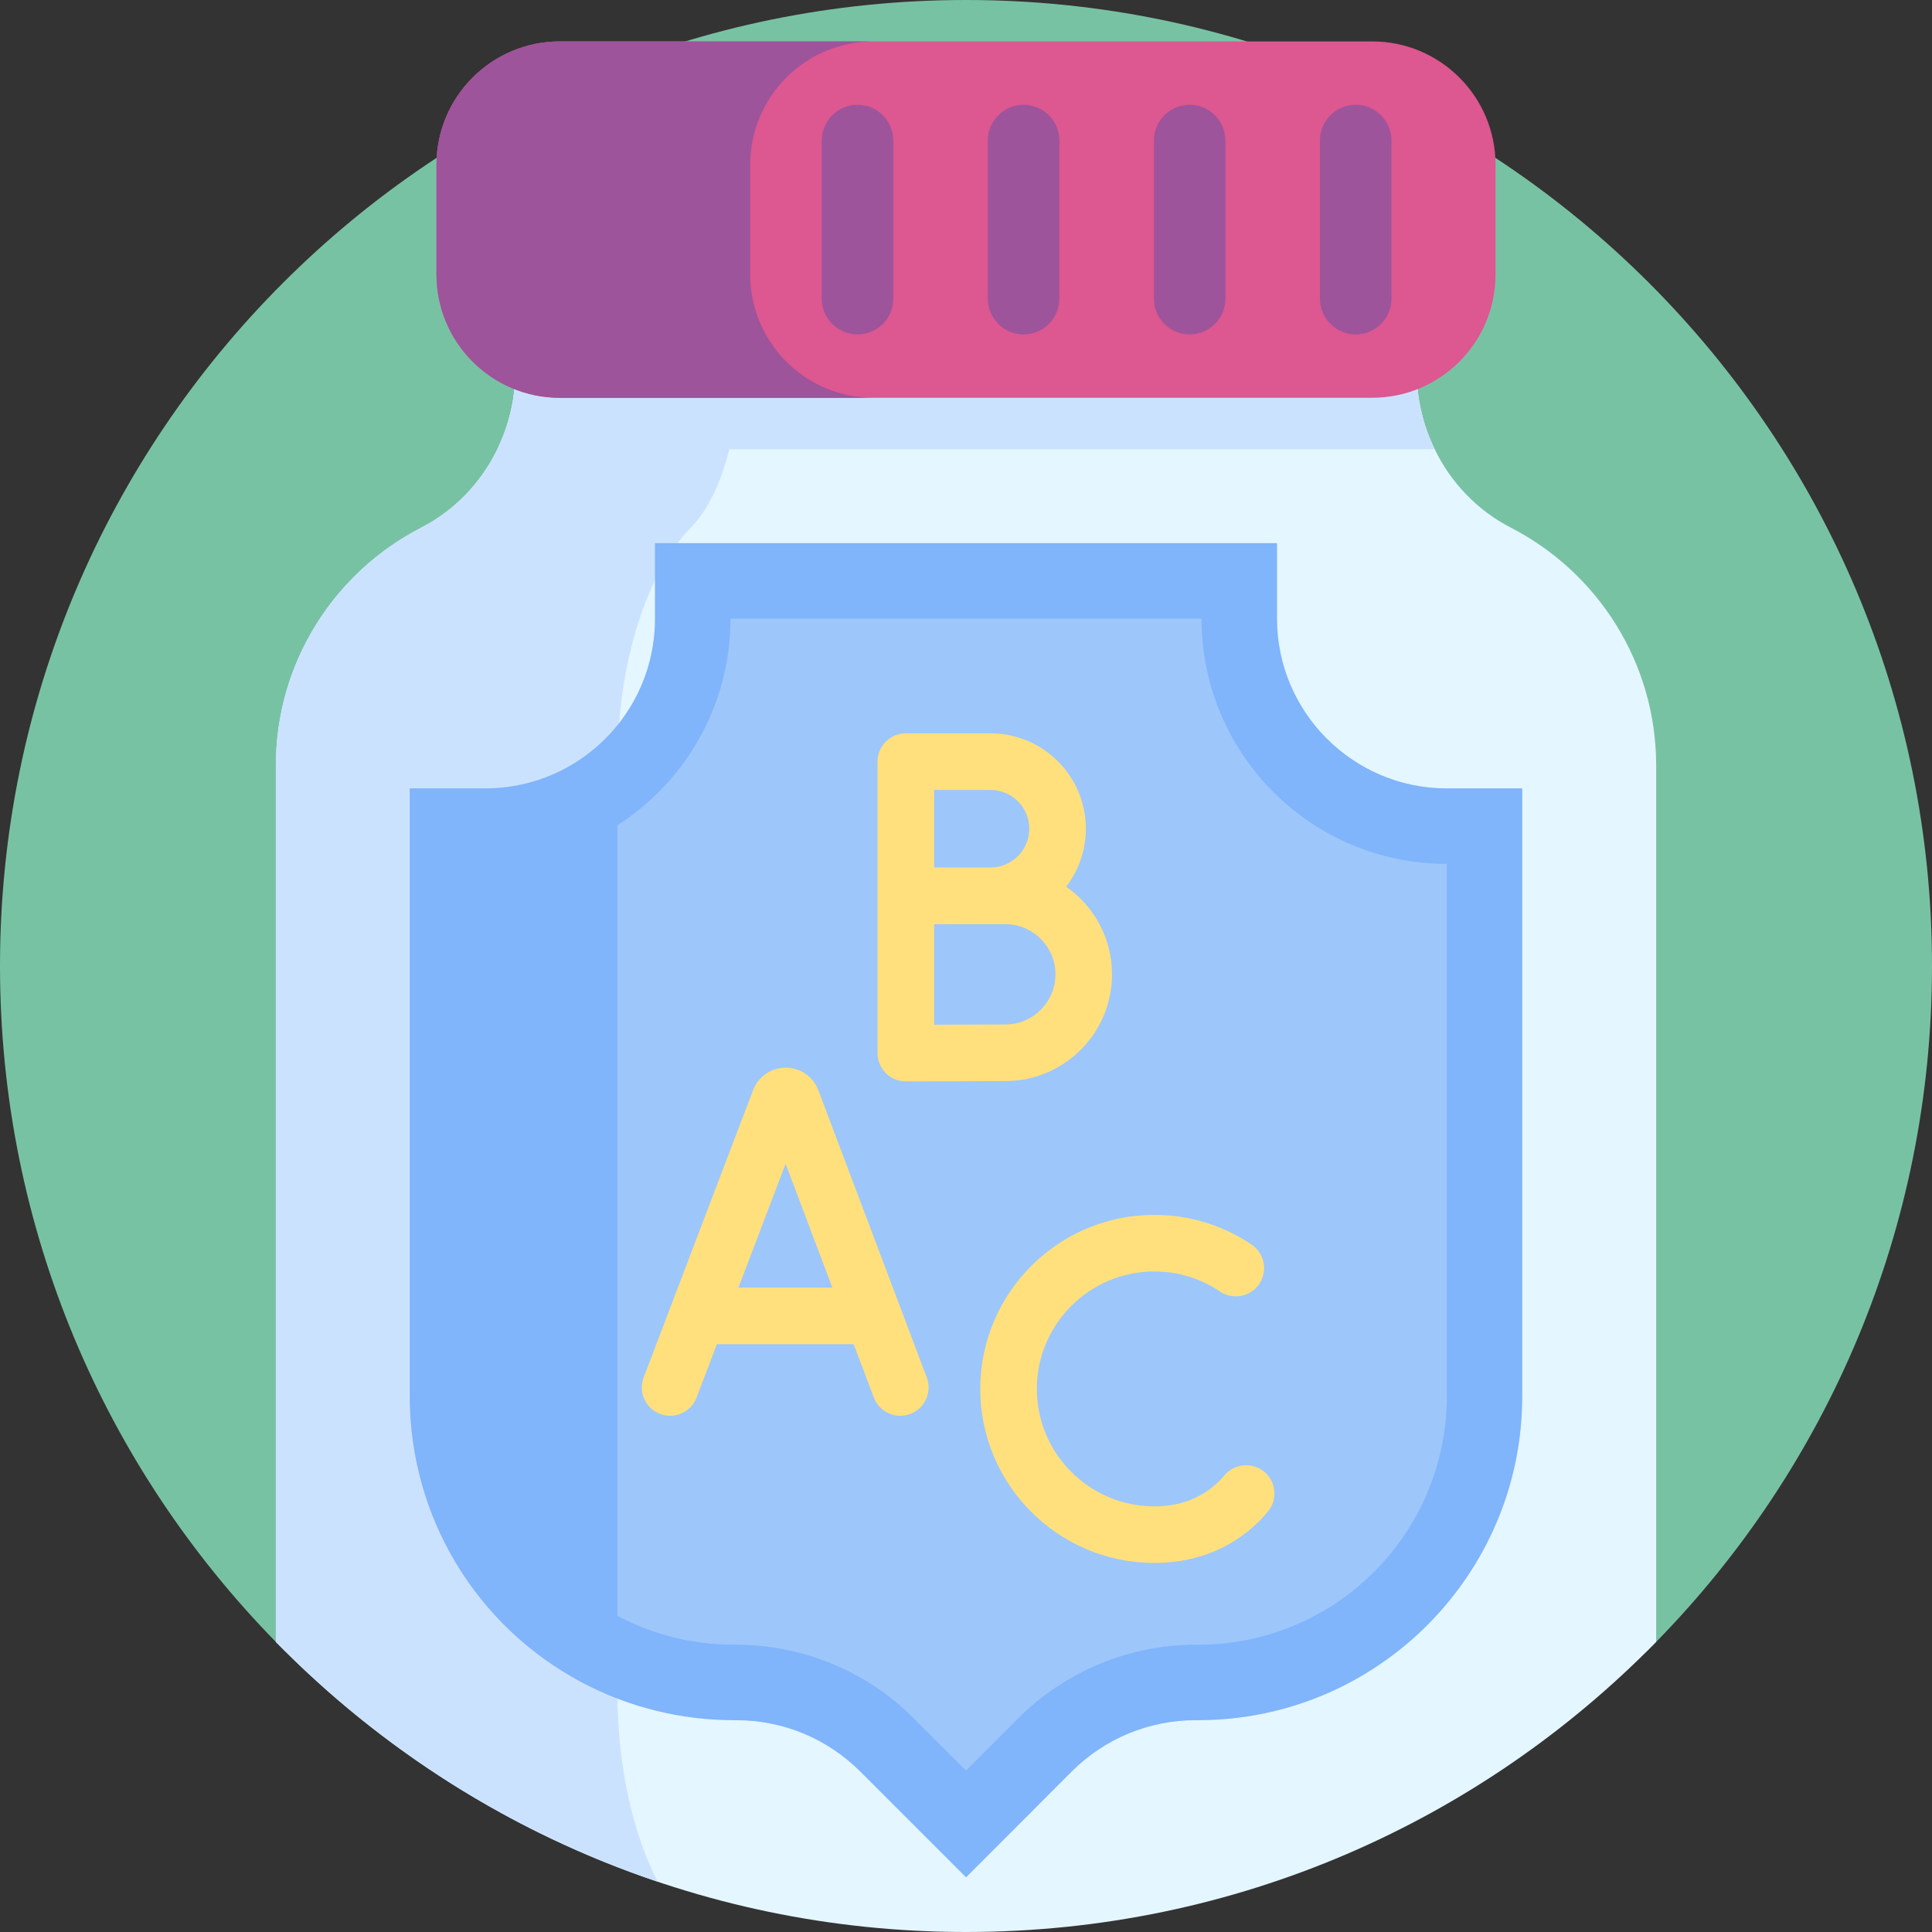 <svg id="Capa_1" enable-background="new 0 0 512 512" height="512" viewBox="0 0 512 512" width="512" xmlns="http://www.w3.org/2000/svg"><rect x="0" y="0" width="512" height="512" fill="#333333" stroke="none"/><g><path d="m512 256c0 69.73-27.88 132.95-73.1 179.12-46.47 47.44-111.25 26.41-182.9 26.41-28.57 0-56.06-4.68-81.72-13.33-38.68-13.01-73.23 15.44-101.17-13.07l-.01-.01c-45.21-46.18-73.1-109.39-73.1-179.12 0-141.38 114.62-256 256-256s256 114.62 256 256z" fill="#78c2a4"/><g><path d="m438.9 202.92v232.2c-46.47 47.44-111.25 76.88-182.9 76.88s-136.42-29.44-182.89-76.87v-232.21c0-27.49 15.64-51.32 38.51-63.08 8.97-4.62 15.93-12.01 20.18-20.79 3.11-6.38 4.79-13.51 4.79-20.84v-16.74h238.83v16.74c0 7.33 1.68 14.46 4.79 20.84 4.25 8.78 11.21 16.17 20.18 20.79 22.87 11.76 38.51 35.59 38.51 63.08z" fill="#e4f6ff"/><path d="m195.68 81.47v16.74c0 17.42-4.79 33.66-12.61 41.63-11.56 11.76-19.46 35.59-19.46 63.08v245.28c0 19.75 4.08 37.62 10.67 50.47-38.68-13.01-73.23-35.03-101.17-63.54l-.01-.01v-232.2c0-27.49 15.64-51.32 38.51-63.08 15.49-7.97 24.97-24.21 24.97-41.63v-16.74z" fill="#cbe2ff"/><path d="m380.207 119.05h-248.41c3.11-6.38 4.79-13.51 4.79-20.84v-16.74h238.83v16.74c0 7.33 1.68 14.46 4.79 20.84z" fill="#cbe2ff"/><path d="m363.632 10.974h-215.263c-18.06 0-32.701 14.641-32.701 32.701v29.04c0 18.06 14.641 32.701 32.701 32.701h215.263c18.06 0 32.701-14.641 32.701-32.701v-29.04c0-18.061-14.641-32.701-32.701-32.701z" fill="#dd5790"/><path d="m231.508 105.425h-83.14c-18.06 0-32.7-14.65-32.7-32.71v-29.04c0-18.06 14.64-32.7 32.7-32.7h83.14c-18.06 0-32.7 14.64-32.7 32.7v29.04c0 18.06 14.64 32.71 32.7 32.71z" fill="#9d549b"/><path d="m228.015 469.513c-8.802-8.795-20.509-13.643-32.958-13.643h-.61c-14.014 0-27.921-3.455-40.217-9.99-28.147-14.924-45.644-44-45.644-75.87v-161.08h20c8.631 0 17.017-2.447 24.25-7.075 12.98-8.327 20.74-22.505 20.74-37.915v-20h164.85v20c0 24.808 20.182 44.99 44.99 44.99h20v161.08c0 47.344-38.521 85.86-85.87 85.86h-.6c-12.449 0-24.161 4.849-32.979 13.653l-27.95 27.991z" fill="#80b4fb"/><path d="m383.42 228.93v141.08c0 36.38-29.5 65.86-65.87 65.86h-.6c-17.67 0-34.61 7.02-47.11 19.5l-13.83 13.85-13.85-13.85c-12.49-12.48-29.43-19.5-47.1-19.5h-.61c-11.14 0-21.63-2.76-30.83-7.65v-209.52c18.02-11.56 29.96-31.76 29.96-54.76h124.85c0 35.9 29.09 64.99 64.99 64.99z" fill="#9dc6fb"/><g fill="#9d549b"><path d="m359.273 88.622c5.234 0 9.477-4.243 9.477-9.477v-41.9c0-5.234-4.243-9.477-9.477-9.477-5.234 0-9.477 4.243-9.477 9.477v41.9c0 5.234 4.243 9.477 9.477 9.477z"/><path d="m315.267 88.622c5.234 0 9.477-4.243 9.477-9.477v-41.9c0-5.234-4.243-9.477-9.477-9.477-5.234 0-9.477 4.243-9.477 9.477v41.9c0 5.234 4.243 9.477 9.477 9.477z"/><path d="m271.261 88.622c5.234 0 9.477-4.243 9.477-9.477v-41.9c0-5.234-4.243-9.477-9.477-9.477-5.234 0-9.477 4.243-9.477 9.477v41.9c0 5.234 4.243 9.477 9.477 9.477z"/><path d="m227.255 88.622c5.234 0 9.477-4.243 9.477-9.477v-41.9c0-5.234-4.243-9.477-9.477-9.477-5.234 0-9.477 4.243-9.477 9.477v41.9c-.001 5.234 4.242 9.477 9.477 9.477z"/></g></g><g fill="#ffe07d"><path d="m216.856 288.878c-.026-.069-.053-.138-.081-.206-1.433-3.482-4.79-5.73-8.555-5.73-.003 0-.006 0-.01 0-3.769.004-7.126 2.26-8.553 5.749-.023.056-.045.113-.067.17l-29.007 76.162c-1.475 3.871.468 8.204 4.339 9.678 3.869 1.473 8.204-.469 9.678-4.339l5.385-14.138h36.253l5.327 14.116c1.134 3.003 3.987 4.854 7.019 4.854.879 0 1.775-.156 2.646-.485 3.875-1.462 5.832-5.79 4.369-9.665zm-21.158 52.345 12.497-32.811 12.382 32.811z"/><path d="m240.052 286.59h.033s20.637-.092 26.325-.092c15.601 0 28.293-12.692 28.293-28.293 0-9.608-4.819-18.108-12.162-23.225 3.273-4.261 5.226-9.588 5.226-15.365 0-13.937-11.338-25.275-25.275-25.275h-22.439c-4.142 0-7.5 3.358-7.5 7.5v77.25c0 1.995.795 3.908 2.208 5.315 1.406 1.4 3.308 2.185 5.291 2.185zm26.358-15.091c-3.441 0-12.341.034-18.858.06v-26.621c2.158-.009 4.54-.018 6.798-.026h12.059c7.33 0 13.293 5.963 13.293 13.293.001 7.33-5.962 13.294-13.292 13.294zm-3.919-62.158c5.666 0 10.275 4.609 10.275 10.275s-4.609 10.275-10.275 10.275c-1.653 0-4.77.009-8.165.021h-6.774v-20.571z"/><path d="m335.054 390.047c-3.175-2.663-7.905-2.247-10.565.929-.738.88-1.538 1.706-2.376 2.452-4.299 3.829-9.753 5.771-16.21 5.771-17.162 0-31.125-13.962-31.125-31.125 0-17.162 13.962-31.125 31.125-31.125 6.238 0 12.254 1.836 17.397 5.311 3.432 2.32 8.095 1.416 10.413-2.017 2.319-3.432 1.416-8.094-2.017-10.413-7.632-5.156-16.552-7.881-25.794-7.881-25.433 0-46.125 20.691-46.125 46.125s20.691 46.125 46.125 46.125c10.103 0 19.158-3.309 26.188-9.569 1.38-1.229 2.69-2.581 3.894-4.016 2.661-3.176 2.245-7.906-.93-10.567z"/></g></g></svg>